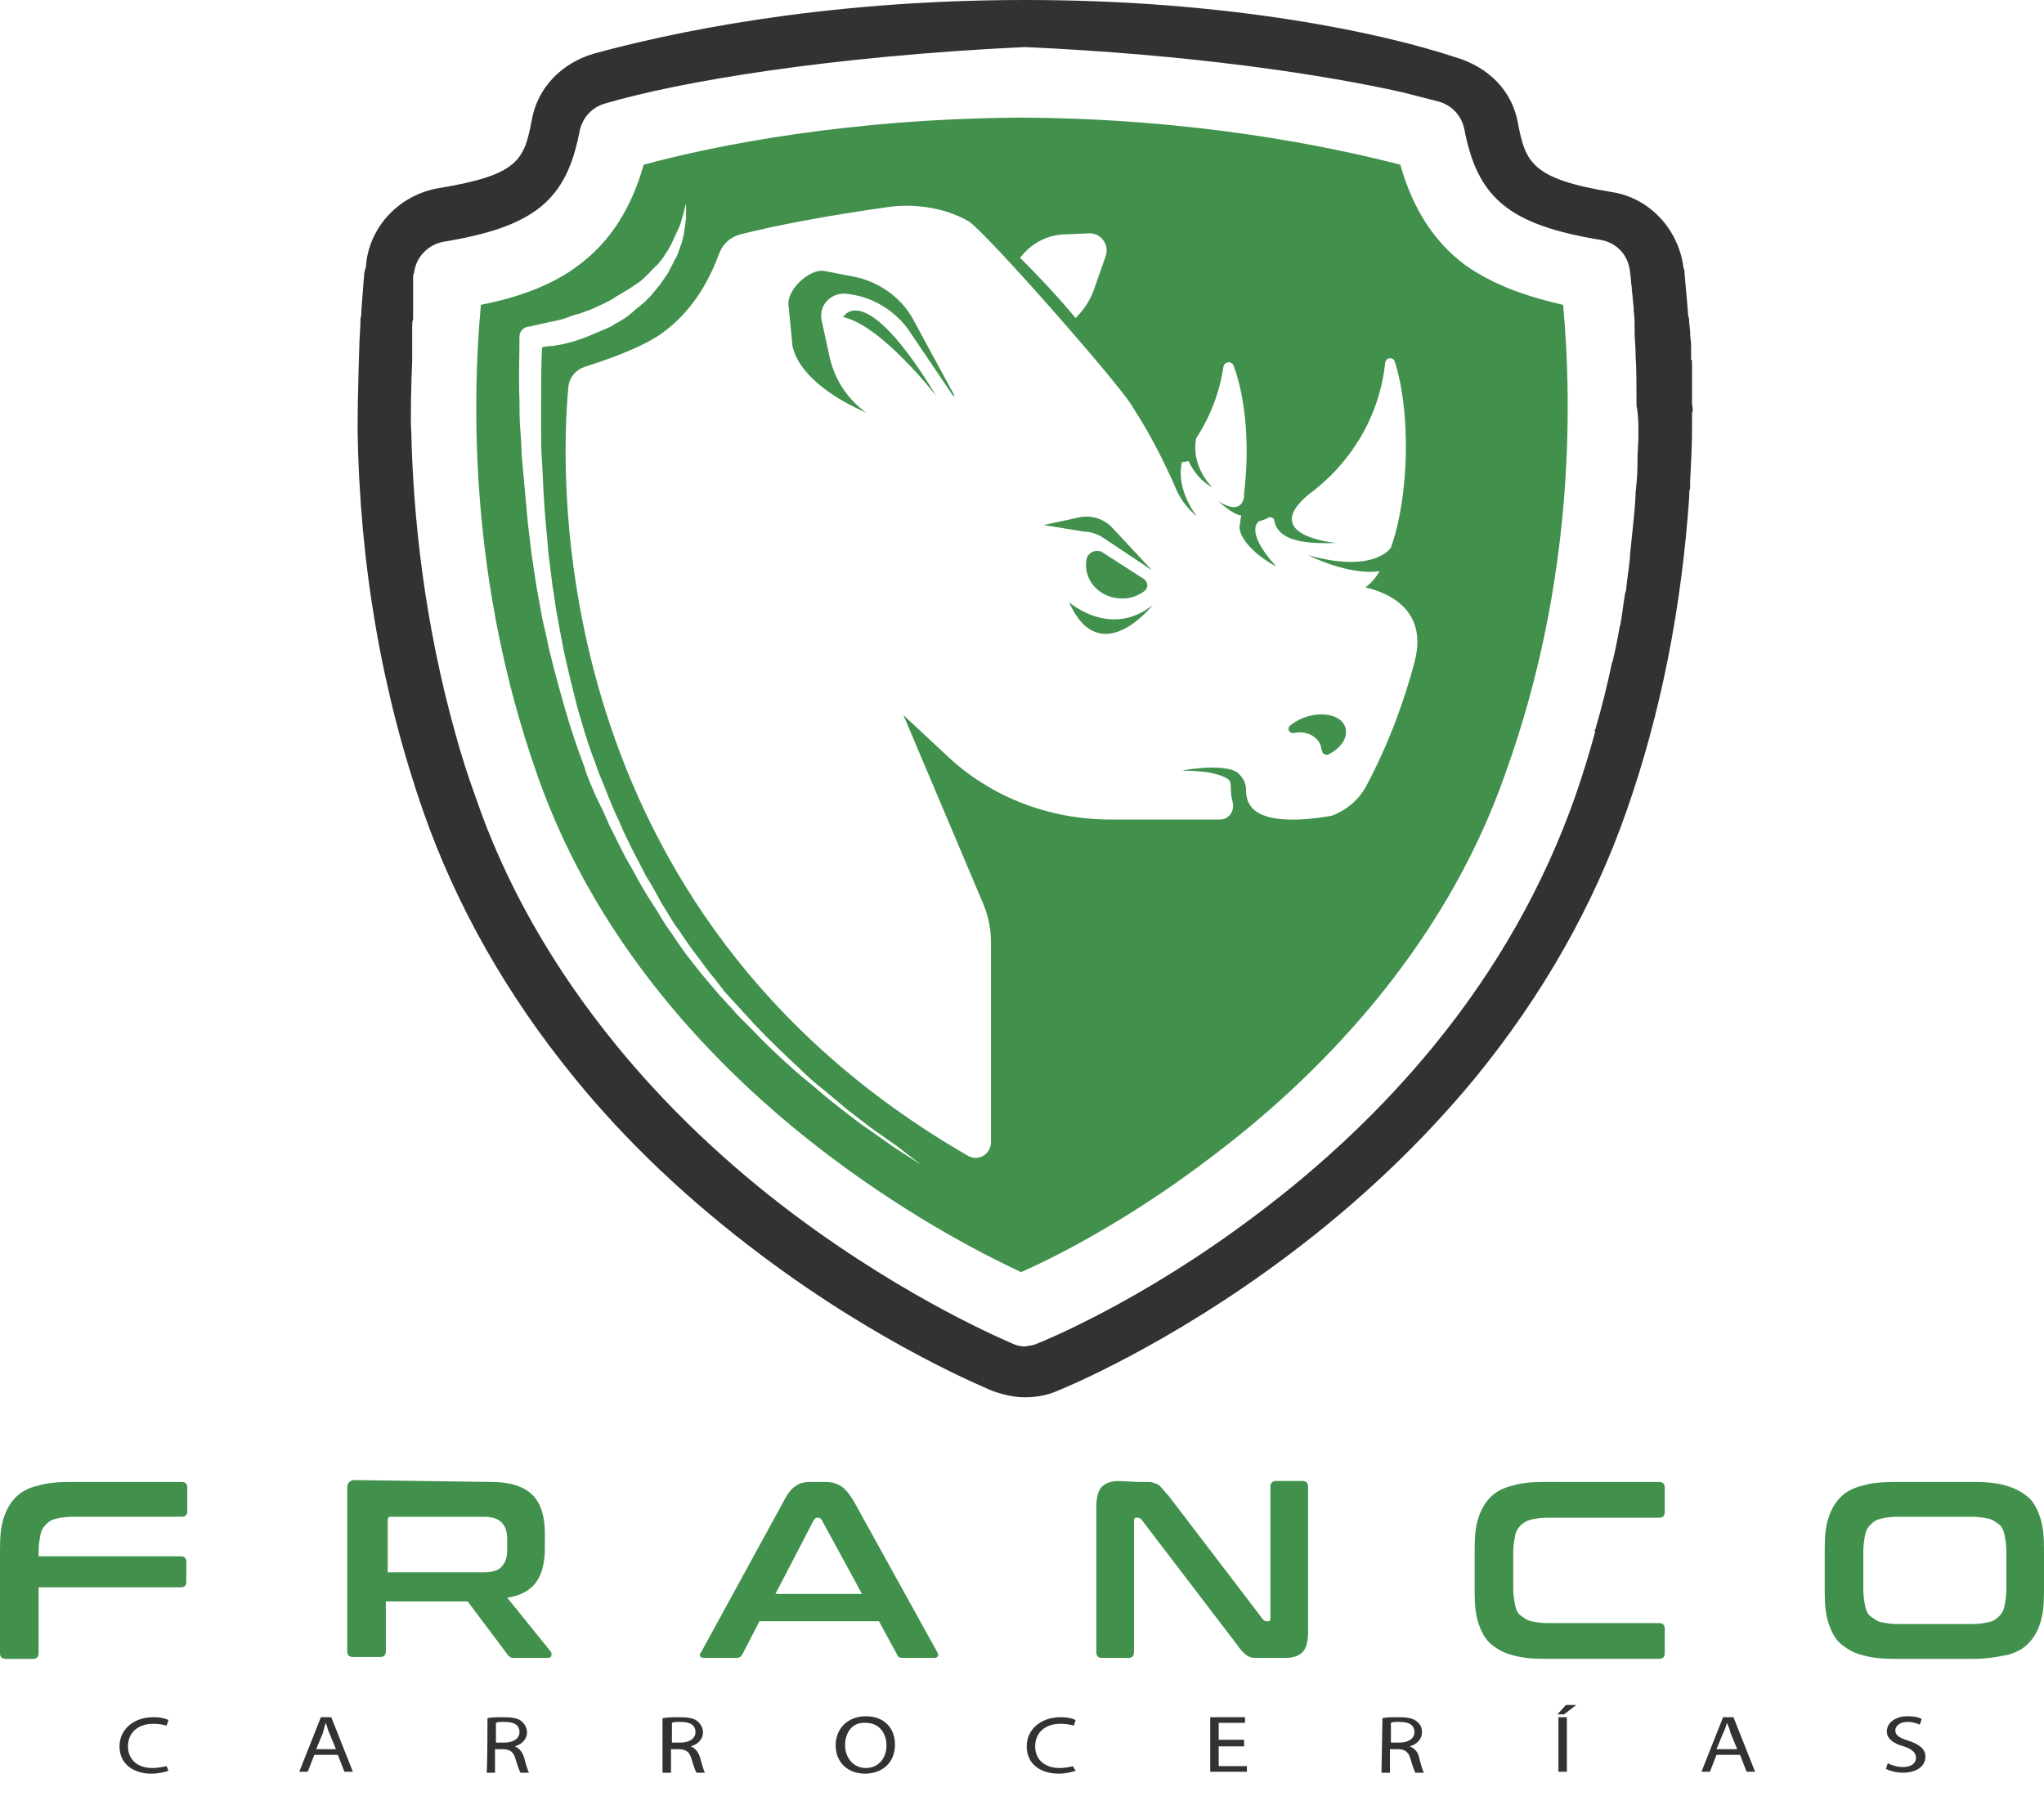 <?xml version="1.0" encoding="utf-8"?>
<!-- Generator: Adobe Illustrator 24.3.0, SVG Export Plug-In . SVG Version: 6.00 Build 0)  -->
<svg version="1.1" id="Capa_1" xmlns="http://www.w3.org/2000/svg" xmlns:xlink="http://www.w3.org/1999/xlink" x="0px" y="0px"
	 viewBox="0 0 217.2 190.9" style="enable-background:new 0 0 217.2 190.9;" xml:space="preserve">
<style type="text/css">
	.st0{fill:#41914D;}
	.st1{fill:#323232;}
</style>
<g>
	<path class="st0" d="M19.3,157.5c0.4,0,0.6,0.2,0.6,0.6v2.5c0,0.4-0.2,0.6-0.6,0.6H7.7c-0.7,0-1.3,0.1-1.7,0.2
		c-0.5,0.1-0.8,0.3-1.1,0.6s-0.5,0.6-0.6,1.1s-0.2,1.1-0.2,1.8v0.5h15.1c0.4,0,0.6,0.2,0.6,0.6v2.1c0,0.4-0.2,0.6-0.6,0.6H4.1v7
		c0,0.4-0.2,0.6-0.6,0.6H0.6c-0.4,0-0.6-0.2-0.6-0.6v-11.1c0-1.3,0.1-2.4,0.4-3.3c0.3-0.9,0.7-1.6,1.3-2.2c0.6-0.6,1.4-1,2.3-1.2
		c1-0.3,2.1-0.4,3.5-0.4L19.3,157.5L19.3,157.5z"/>
	<path class="st0" d="M52.2,157.5c2.1,0,3.5,0.5,4.4,1.4s1.3,2.3,1.3,4.1v1.5c0,1.5-0.3,2.8-0.9,3.6c-0.6,0.9-1.7,1.5-3.1,1.7
		l4.6,5.7c0.1,0.1,0.1,0.2,0.1,0.4s-0.2,0.3-0.4,0.3h-3.5c-0.2,0-0.4,0-0.5-0.1s-0.2-0.1-0.3-0.3l-4.2-5.6H41v5.3
		c0,0.4-0.2,0.6-0.6,0.6h-2.9c-0.4,0-0.6-0.2-0.6-0.6v-17.4c0-0.5,0.3-0.8,0.8-0.8L52.2,157.5L52.2,157.5z M41.1,167.1h10.3
		c0.9,0,1.6-0.2,1.9-0.6c0.4-0.4,0.6-1,0.6-1.8v-1.1c0-0.8-0.2-1.4-0.6-1.8c-0.4-0.4-1-0.6-1.9-0.6h-9.9c-0.2,0-0.3,0.1-0.3,0.3v5.6
		H41.1z"/>
	<path class="st0" d="M87.6,157.5c0.7,0,1.2,0.1,1.7,0.4c0.5,0.3,0.9,0.8,1.4,1.6l8.9,16.1c0.1,0.2,0.1,0.3,0.1,0.4
		c-0.1,0.1-0.2,0.2-0.4,0.2h-3.4c-0.3,0-0.5-0.1-0.6-0.4l-1.9-3.5H80.7l-1.8,3.5c-0.1,0.2-0.3,0.4-0.6,0.4h-3.5
		c-0.2,0-0.4-0.1-0.4-0.2c-0.1-0.1,0-0.3,0.1-0.4l8.8-16.1c0.4-0.8,0.9-1.4,1.3-1.6c0.4-0.3,0.9-0.4,1.5-0.4H87.6z M82.4,169.4h9.2
		l-4.3-7.9c-0.1-0.1-0.2-0.2-0.3-0.2h-0.2c-0.1,0-0.2,0.1-0.3,0.2L82.4,169.4z"/>
	<path class="st0" d="M121,157.5c0.4,0,0.8,0,1.1,0c0.3,0,0.5,0.1,0.8,0.2s0.4,0.3,0.6,0.5s0.4,0.5,0.7,0.8l10,13.1
		c0.1,0.1,0.2,0.2,0.4,0.2h0.2c0.1,0,0.2-0.1,0.2-0.3v-14c0-0.4,0.2-0.6,0.6-0.6h2.8c0.4,0,0.6,0.2,0.6,0.6v15.4
		c0,1.1-0.2,1.8-0.6,2.2c-0.4,0.4-1,0.6-1.8,0.6h-2.3c-0.4,0-0.8,0-1,0c-0.3,0-0.5-0.1-0.7-0.2c-0.2-0.1-0.4-0.3-0.6-0.5
		c-0.2-0.2-0.4-0.5-0.7-0.9l-10-13.1c-0.1-0.1-0.2-0.2-0.4-0.2h-0.2c-0.1,0-0.2,0.1-0.2,0.3v14c0,0.4-0.2,0.6-0.6,0.6h-2.8
		c-0.4,0-0.6-0.2-0.6-0.6v-15.4c0-1.1,0.2-1.8,0.6-2.2s1-0.6,1.8-0.6L121,157.5L121,157.5z"/>
	<path class="st0" d="M176.3,157.5c0.4,0,0.6,0.2,0.6,0.6v2.6c0,0.4-0.2,0.6-0.6,0.6h-11.9c-0.7,0-1.3,0.1-1.7,0.2
		c-0.4,0.1-0.8,0.3-1.1,0.6s-0.5,0.6-0.6,1.1s-0.2,1.1-0.2,1.8v3.8c0,0.7,0.1,1.3,0.2,1.8c0.1,0.5,0.3,0.9,0.6,1.1s0.6,0.5,1.1,0.6
		s1,0.2,1.7,0.2h11.9c0.4,0,0.6,0.2,0.6,0.6v2.6c0,0.4-0.2,0.6-0.6,0.6h-12.1c-1.4,0-2.5-0.1-3.5-0.4c-0.9-0.2-1.7-0.7-2.3-1.2
		s-1-1.3-1.3-2.2s-0.4-2-0.4-3.3v-4.6c0-1.3,0.1-2.4,0.4-3.3c0.3-0.9,0.7-1.6,1.3-2.2c0.6-0.6,1.4-1,2.3-1.2
		c0.9-0.3,2.1-0.4,3.5-0.4L176.3,157.5L176.3,157.5z"/>
	<path class="st0" d="M209.7,157.5c1.4,0,2.5,0.1,3.5,0.4c1,0.3,1.7,0.7,2.3,1.2s1,1.3,1.3,2.2s0.4,2,0.4,3.3v4.6
		c0,1.3-0.1,2.4-0.4,3.3c-0.3,0.9-0.7,1.6-1.3,2.2s-1.4,1-2.3,1.2c-1,0.2-2.1,0.4-3.5,0.4h-8.3c-1.4,0-2.5-0.1-3.5-0.4
		c-0.9-0.2-1.7-0.7-2.3-1.2s-1-1.3-1.3-2.2s-0.4-2-0.4-3.3v-4.6c0-1.3,0.1-2.4,0.4-3.3c0.3-0.9,0.7-1.6,1.3-2.2
		c0.6-0.6,1.4-1,2.3-1.2c0.9-0.3,2.1-0.4,3.5-0.4H209.7z M198,168.9c0,0.7,0.1,1.3,0.2,1.8c0.1,0.5,0.3,0.9,0.6,1.1s0.6,0.5,1.1,0.6
		s1,0.2,1.7,0.2h8c0.7,0,1.3-0.1,1.7-0.2c0.5-0.1,0.8-0.3,1.1-0.6s0.5-0.6,0.6-1.1s0.2-1.1,0.2-1.8v-4c0-0.7-0.1-1.3-0.2-1.8
		c-0.1-0.5-0.3-0.9-0.6-1.1s-0.6-0.5-1.1-0.6s-1-0.2-1.7-0.2h-8c-0.7,0-1.3,0.1-1.7,0.2c-0.5,0.1-0.8,0.3-1.1,0.6s-0.5,0.6-0.6,1.1
		s-0.2,1.1-0.2,1.8V168.9z"/>
	<path class="st1" d="M17.9,188.2c-0.3,0.1-1,0.3-1.8,0.3c-1.9,0-3.4-1-3.4-2.9c0-1.8,1.5-3.1,3.6-3.1c0.9,0,1.4,0.2,1.6,0.3
		l-0.2,0.6c-0.3-0.1-0.8-0.2-1.4-0.2c-1.6,0-2.7,0.9-2.7,2.4c0,1.4,1,2.3,2.6,2.3c0.5,0,1.1-0.1,1.5-0.2L17.9,188.2z"/>
	<path class="st1" d="M33.4,186.5l-0.7,1.8h-0.9l2.3-5.8h1.1l2.3,5.8h-0.9l-0.7-1.8H33.4z M35.7,185.9l-0.7-1.7
		c-0.2-0.4-0.2-0.7-0.4-1.1l0,0c-0.1,0.4-0.2,0.7-0.3,1.1l-0.7,1.7H35.7L35.7,185.9z"/>
	<path class="st1" d="M51.8,182.6c0.4-0.1,1.1-0.1,1.7-0.1c0.9,0,1.6,0.1,2,0.5c0.3,0.3,0.5,0.7,0.5,1.1c0,0.8-0.6,1.3-1.3,1.5l0,0
		c0.5,0.2,0.8,0.6,1,1.2c0.2,0.8,0.4,1.4,0.5,1.6h-0.9c-0.1-0.2-0.3-0.7-0.5-1.4c-0.2-0.8-0.6-1.1-1.4-1.1h-0.8v2.5h-0.9
		C51.8,188.4,51.8,182.6,51.8,182.6z M52.7,185.2h0.9c0.9,0,1.6-0.4,1.6-1.1c0-0.8-0.6-1.1-1.6-1.1c-0.4,0-0.7,0-0.9,0.1
		C52.7,183.1,52.7,185.2,52.7,185.2z"/>
	<path class="st1" d="M70.5,182.6c0.4-0.1,1.1-0.1,1.7-0.1c0.9,0,1.6,0.1,2,0.5c0.3,0.3,0.5,0.7,0.5,1.1c0,0.8-0.6,1.3-1.3,1.5l0,0
		c0.5,0.2,0.8,0.6,1,1.2c0.2,0.8,0.4,1.4,0.5,1.6H74c-0.1-0.2-0.3-0.7-0.5-1.4c-0.2-0.8-0.6-1.1-1.4-1.1h-0.8v2.5h-0.9v-5.8H70.5z
		 M71.4,185.2h0.9c0.9,0,1.6-0.4,1.6-1.1c0-0.8-0.6-1.1-1.6-1.1c-0.4,0-0.7,0-0.9,0.1C71.4,183.1,71.4,185.2,71.4,185.2z"/>
	<path class="st1" d="M95.1,185.4c0,2-1.4,3.1-3.2,3.1c-1.8,0-3.1-1.2-3.1-3c0-1.9,1.4-3.1,3.2-3.1
		C93.9,182.4,95.1,183.6,95.1,185.4z M89.8,185.5c0,1.2,0.8,2.4,2.2,2.4c1.4,0,2.2-1.1,2.2-2.4c0-1.2-0.7-2.4-2.2-2.4
		C90.5,183,89.8,184.2,89.8,185.5z"/>
	<path class="st1" d="M114.3,188.2c-0.3,0.1-1,0.3-1.8,0.3c-1.9,0-3.4-1-3.4-2.9c0-1.8,1.5-3.1,3.6-3.1c0.9,0,1.4,0.2,1.6,0.3
		l-0.2,0.6c-0.3-0.1-0.8-0.2-1.4-0.2c-1.6,0-2.7,0.9-2.7,2.4c0,1.4,1,2.3,2.6,2.3c0.5,0,1.1-0.1,1.4-0.2L114.3,188.2z"/>
	<path class="st1" d="M132.2,185.6h-2.7v2.1h3v0.6h-3.9v-5.8h3.7v0.6h-2.8v1.8h2.7V185.6z"/>
	<path class="st1" d="M146.9,182.6c0.4-0.1,1.1-0.1,1.7-0.1c0.9,0,1.6,0.1,2,0.5c0.4,0.3,0.5,0.7,0.5,1.1c0,0.8-0.6,1.3-1.3,1.5l0,0
		c0.5,0.2,0.9,0.6,1,1.2c0.2,0.8,0.4,1.4,0.5,1.6h-0.9c-0.1-0.2-0.3-0.7-0.5-1.4c-0.2-0.8-0.6-1.1-1.4-1.1h-0.8v2.5h-0.9
		L146.9,182.6L146.9,182.6z M147.8,185.2h0.9c0.9,0,1.6-0.4,1.6-1.1c0-0.8-0.6-1.1-1.6-1.1c-0.4,0-0.7,0-0.9,0.1V185.2z"/>
	<path class="st1" d="M167.5,181.2l-1.3,1h-0.7l0.9-1H167.5z M166.5,182.5v5.8h-0.9v-5.8H166.5z"/>
	<path class="st1" d="M182.4,186.5l-0.7,1.8h-0.9l2.3-5.8h1.1l2.3,5.8h-0.9l-0.7-1.8H182.4z M184.6,185.9l-0.7-1.7
		c-0.1-0.4-0.2-0.7-0.4-1.1l0,0c-0.1,0.4-0.2,0.7-0.4,1.1l-0.7,1.7H184.6L184.6,185.9z"/>
	<path class="st1" d="M200.6,187.4c0.4,0.2,1,0.4,1.6,0.4c0.9,0,1.4-0.4,1.4-1c0-0.5-0.4-0.9-1.3-1.2c-1.1-0.3-1.8-0.8-1.8-1.6
		c0-0.9,0.9-1.6,2.2-1.6c0.7,0,1.2,0.1,1.5,0.3l-0.2,0.6c-0.2-0.1-0.7-0.3-1.3-0.3c-0.9,0-1.3,0.5-1.3,0.9c0,0.5,0.4,0.8,1.4,1.1
		c1.2,0.4,1.8,0.9,1.8,1.7c0,0.9-0.8,1.7-2.4,1.7c-0.7,0-1.4-0.2-1.8-0.4L200.6,187.4z"/>
	<g>
		<path class="st1" d="M47.9,77.6L47.9,77.6L47.9,77.6z"/>
		<path class="st1" d="M43.7,37.6c0,0.1,0,0.1,0,0.2c0,0.2,0,0.3,0,0.5l0,0C43.7,37.8,43.7,37.5,43.7,37.6
			C43.7,37.5,43.7,37.5,43.7,37.6z"/>
		<path class="st0" d="M115.5,59.3c-0.1,0.3-0.1,0.6-0.1,0.9c0.1,2,1.9,3.5,4,3.4c0.8,0,1.5-0.3,2.1-0.7s0.5-1.1,0-1.4l-4.2-2.7
			C116.7,58.3,115.7,58.6,115.5,59.3z"/>
		<path class="st0" d="M113.6,64c3.3,7.4,8.9,0.3,8.9,0.3C118,67.9,113.6,64,113.6,64z"/>
		<path class="st0" d="M117.6,57.4l4.8,3.2l-4.1-4.4c-1-1.1-2.3-1.5-3.7-1.2l-3.7,0.8l4.3,0.7C116.1,56.5,116.9,56.9,117.6,57.4z"/>
		<path class="st0" d="M89.6,33.7c4.1,0.9,9.9,8.4,9.9,8.4C91.8,29.4,89.6,33.7,89.6,33.7z"/>
		<path class="st0" d="M90.7,29.4l-3.1-0.6c-1.6-0.3-4.1,2.1-3.8,3.7l0.4,4.2c0.6,3.1,4.4,5.6,7.3,6.9l0.6,0.3
			c-2.1-1.5-3.5-3.7-4-6.2L87.3,34c-0.3-1.5,0.9-2.8,2.4-2.8c2.7,0.2,5.2,1.6,6.8,3.8l4.8,7.1l0.1-0.1l-4.5-8.3
			C95.6,31.5,93.3,29.9,90.7,29.4z"/>
		<g>
			<path class="st0" d="M166.1,32.4c-3.5-0.8-7.3-2-10.5-4.3c-3.3-2.5-5.5-6-6.8-10.6c-7.8-2-21.9-4.9-40.2-5
				c-18.3,0.1-32.4,2.9-40.2,5c-1.3,4.6-3.5,8.1-6.8,10.6c-3.1,2.4-7,3.6-10.5,4.3c-1,10.9-1.1,29.7,5.9,49.7
				c6.7,19.4,20.7,32.9,31.2,40.8c9,6.8,17.1,10.8,20.3,12.3c3.2-1.4,11.3-5.4,20.3-12.3c10.5-7.9,24.5-21.5,31.2-40.8
				C167.2,62.1,167.1,43.3,166.1,32.4z M113.4,24.9l2.4-0.1c1.2,0,2.1,1.2,1.7,2.4l-1.3,3.7c-0.4,1.1-1.1,2.1-1.9,2.9
				c-2-2.4-4-4.5-5.9-6.4C109.6,25.8,111.4,24.9,113.4,24.9z M97.9,123.8l-2.8-1.8l-2.7-1.9c-0.9-0.6-1.8-1.3-2.7-2
				c-0.9-0.7-1.8-1.4-2.6-2.1c-0.8-0.7-1.7-1.4-2.5-2.1c-1.7-1.5-3.3-3-4.8-4.6l-1.2-1.2c-0.4-0.4-0.7-0.8-1.1-1.2l-1.1-1.2
				l-1.1-1.3c-0.7-0.8-1.4-1.7-2.1-2.6s-1.3-1.8-1.9-2.7c-0.7-0.9-1.2-1.9-1.8-2.8c-0.6-0.9-1.2-1.9-1.7-2.8c-0.5-1-1.1-1.9-1.6-2.9
				s-1-2-1.5-3c-0.4-1-0.9-2-1.4-3c-0.4-1-0.9-2-1.2-3.1c-0.8-2.1-1.5-4.2-2.1-6.3s-1.2-4.3-1.7-6.4c-0.2-1.1-0.5-2.2-0.7-3.2
				c-0.2-1.1-0.4-2.2-0.6-3.3L56.5,59l-0.4-3.3c-0.2-2.2-0.4-4.4-0.6-6.6c-0.1-1.1-0.1-2.2-0.2-3.3c-0.1-1.1-0.1-2.2-0.1-3.3
				c-0.1-2.2,0-4.4,0-6.7c0-0.6,0.4-1,1-1.1h0.1l0,0c0.4-0.1,0.9-0.2,1.3-0.3c0.5-0.1,0.9-0.2,1.4-0.3s0.9-0.2,1.4-0.4
				s0.9-0.3,1.3-0.4c0.4-0.2,0.9-0.3,1.3-0.5c0.4-0.2,0.9-0.4,1.3-0.6c0.4-0.2,0.8-0.4,1.2-0.7c0.4-0.2,0.8-0.5,1.2-0.7l0.6-0.4
				l0.6-0.4c0.4-0.3,0.7-0.6,1-0.9s0.6-0.7,1-1c0.3-0.4,0.6-0.7,0.8-1.1c0.3-0.4,0.5-0.8,0.7-1.2c0.2-0.4,0.4-0.9,0.6-1.3
				c0.1-0.2,0.2-0.4,0.3-0.7l0.2-0.7c0.2-0.5,0.2-1,0.4-1.4c0,0.5,0,1,0,1.5l-0.1,0.7c0,0.2-0.1,0.5-0.1,0.8c-0.1,0.5-0.2,1-0.4,1.5
				c-0.2,0.5-0.3,1-0.6,1.4c-0.2,0.5-0.5,0.9-0.7,1.4c-0.3,0.4-0.6,0.9-0.9,1.3c-0.2,0.2-0.3,0.4-0.5,0.6s-0.3,0.4-0.5,0.6l-0.6,0.6
				l-0.6,0.5c-0.4,0.3-0.8,0.7-1.2,1c-0.4,0.3-0.9,0.6-1.3,0.8c-0.4,0.3-0.9,0.5-1.4,0.7s-0.9,0.4-1.4,0.6c-1,0.4-1.9,0.7-2.9,0.9
				c-0.5,0.1-1,0.2-1.5,0.2c-0.2,0-0.4,0.1-0.6,0.1c-0.1,1.9-0.1,3.7-0.1,5.6c0,1.1,0,2.2,0,3.3s0,2.2,0.1,3.3
				c0.1,2.2,0.2,4.4,0.4,6.6l0.3,3.3l0.4,3.2c0.2,1.1,0.3,2.2,0.5,3.2c0.2,1.1,0.4,2.2,0.6,3.2c0.4,2.1,1,4.3,1.5,6.4
				c0.6,2.1,1.2,4.2,2,6.2c0.3,1,0.8,2,1.2,3.1c0.4,1,0.8,2,1.3,3c0.4,1,0.9,2,1.4,3l1.5,2.9c0.6,0.9,1.1,1.9,1.6,2.8
				c0.6,0.9,1.1,1.9,1.8,2.8c0.6,0.9,1.2,1.8,1.9,2.7c0.7,0.9,1.3,1.8,2,2.6l1,1.3l1.1,1.2c0.4,0.4,0.7,0.8,1.1,1.2l1.1,1.2
				c1.5,1.6,3.1,3.1,4.7,4.6c0.8,0.8,1.6,1.5,2.5,2.2c0.8,0.7,1.7,1.4,2.5,2.1c0.9,0.7,1.7,1.3,2.6,2l2.7,1.9L97.9,123.8l2.9,1.7
				L97.9,123.8z M150.3,70.4c-1,3.8-2.6,8.4-5.1,13.1c-0.8,1.5-2.1,2.6-3.7,3.2c-4,0.7-6.9,0.5-8.2-0.6c-0.6-0.5-0.9-1.2-0.9-2.2
				c0-0.7-0.3-1.2-0.8-1.7c-1.3-1.2-6.3-0.3-5.9-0.3c0,0,1,0,2,0.1c1.2,0.1,2.5,0.5,2.9,0.9c0.2,0.2,0.2,0.8,0.2,1.1
				c0,0.5,0.1,0.9,0.2,1.3c0.2,0.9-0.4,1.8-1.4,1.8H118c-6.5,0-12.8-2.4-17.5-6.9L96,76l8.5,20.1c0.5,1.2,0.8,2.6,0.8,3.9v21.4
				c0,1.3-1.4,2.1-2.5,1.4c-45-26-43.3-72.4-42.4-81.7c0.1-1,0.8-1.8,1.7-2.1c2.2-0.7,6.3-2.1,8.4-3.7c2.7-2,4.6-4.8,5.9-8.3
				c0.4-1.1,1.2-1.8,2.3-2.1c4-1,9.3-2,15.7-2.9c2.1-0.3,4.2-0.1,6.2,0.5c0.9,0.3,1.6,0.6,2.3,1c1.7,1,15.6,16.8,17.3,19.5
				c0.3,0.5,0.7,1.1,1,1.6c1.4,2.3,2.6,4.7,3.7,7.2c0.4,1,1.1,2.1,2.3,3.1c0,0-2.3-2.8-1.6-5.8c0.3,0,0.3,0,0.7-0.1
				c0.9,2,2.5,2.8,2.5,2.8c-1.9-2.1-1.9-4.1-1.7-5.2c1.5-2.3,2.5-4.9,2.9-7.6c0.1-0.6,0.9-0.7,1.1-0.1l0,0c1.3,3.5,1.7,8.7,1.1,13.5
				v0.1c0,0.1,0,0.2,0,0.3c-0.4,2.2-2.8,0.4-2.8,0.4c1.1,1,1.9,1.5,2.5,1.6c-0.1,0.4-0.1,0.8-0.2,1.2c0.2,2.3,3.9,4.2,3.9,4.2
				c-3.5-3.9-1.8-4.8-1.8-4.8c0.3-0.1,0.7-0.2,1-0.4c0.3-0.1,0.6,0.1,0.6,0.3c0.3,1.7,2.1,2.6,6.6,2.4c0,0-8.2-0.7-3-5.1l0,0
				c4.5-3.3,7.6-8.3,8.2-14.1c0.1-0.5,0.8-0.6,1-0.1c1.7,5.2,1.6,14.2-0.4,19.8c0,0-1.7,2.8-8.8,0.8c0,0,4.3,2.2,7.6,1.7
				c-0.4,0.7-0.9,1.3-1.5,1.7C144.9,62.5,152.2,63.4,150.3,70.4z"/>
		</g>
		<path class="st1" d="M169.4,77.7c0-0.1,0-0.1,0-0.2C169.5,77.6,169.5,77.6,169.4,77.7L169.4,77.7z"/>
		<path class="st1" d="M44.2,59c-0.3-2.2-0.5-4.4-0.6-6.5C43.8,54.6,44,56.8,44.2,59z"/>
		<path class="st1" d="M174,37.8c0.1,1.6,0.1,3.3,0.1,5.2C174.1,41.2,174,39.5,174,37.8z"/>
		<path class="st1" d="M179.8,43c0-0.3,0-0.5,0-0.7V42c0-0.9,0-1.9,0-2.8c0-0.1,0-0.2,0-0.3s0-0.1,0-0.2c0-0.1,0-0.2,0-0.3l0,0
			c0-0.1,0-0.1-0.1-0.2v-0.1c0-0.1,0-0.2,0-0.3v-0.2c0-0.2,0-0.3,0-0.4v-0.3c0-0.1,0-0.3,0-0.4l-0.1-0.9c0-0.1,0-0.3,0-0.4l-0.1-0.9
			c0-0.2,0-0.5-0.1-0.7l-0.1-1.2L179,29c0-0.2,0-0.3-0.1-0.5c-0.5-4.1-3.6-7.5-7.7-8.1c-8.5-1.4-9.1-3.2-9.9-7.3
			c-0.6-3.5-3.2-6-6.6-7C147.2,3.6,131,0,109,0l0,0h-0.1c-22,0-38.1,3.6-45.8,5.7c-3.4,1-6,3.6-6.6,7.1c-0.8,4.2-1.4,5.8-9.9,7.2
			c-4.1,0.7-7.3,4-7.7,8.1c0,0.2,0,0.3-0.1,0.5l-0.1,0.5L38.4,33c0,0.3,0,0.6-0.1,0.9V34c0,0.1,0,0.3,0,0.4l-0.1,1.8l0,0
			c0,0-0.2,5.6-0.2,9.4c0.2,14.4,2.6,28.1,7,40.7c3.5,10,8.9,19.5,16,28.2c5.6,6.9,12.3,13.2,19.9,18.9
			c12.9,9.7,24.1,14.2,24.5,14.4c1.1,0.4,2.3,0.7,3.5,0.7s2.4-0.2,3.5-0.7c0.5-0.2,11.6-4.7,24.5-14.4c7.6-5.7,14.3-12.1,19.9-18.9
			c7.1-8.7,12.5-18.2,16-28.2c3.7-10.5,5.9-21.8,6.7-33.5v-0.1c0-0.3,0-0.6,0.1-0.8l0,0c0-0.2,0-0.5,0-0.7v-0.1
			c0.1-1.9,0.2-3.7,0.2-5.6v-0.1c0-0.2,0-0.4,0-0.7v-0.1c0-0.2,0-0.4,0-0.7C179.9,43.7,179.9,43.4,179.8,43z M47.9,77.6L47.9,77.6
			L47.9,77.6L47.9,77.6z M174.1,45.9c0,0.1,0,0.2,0,0.4c0,0.9-0.1,1.8-0.1,2.8c0,0.1,0,0.2,0,0.4c0,1-0.1,1.9-0.2,2.9
			c0,0.1,0,0.2,0,0.2c-0.1,2.1-0.4,4.3-0.6,6.5c0,0.1,0,0.1,0,0.2c-0.1,1.1-0.3,2.2-0.4,3.3c0,0.1,0,0.2-0.1,0.4
			c-0.2,1.1-0.3,2.2-0.5,3.3c0,0.1-0.1,0.3-0.1,0.4c-0.2,1.1-0.4,2.2-0.7,3.4c0,0.1,0,0.2-0.1,0.3c-0.5,2.4-1.1,4.8-1.8,7.2
			c0,0.1,0,0.1,0,0.2l0,0c-0.6,2.2-1.3,4.5-2.1,6.8c-3.3,9.4-8.3,18.3-15,26.5c-5.3,6.5-11.7,12.6-18.9,18
			c-12.3,9.3-22.8,13.5-23.3,13.7c-0.4,0.2-0.8,0.2-1.3,0.3c-0.4,0-0.9-0.1-1.3-0.3s-10.9-4.5-23.2-13.7c-7.2-5.4-13.6-11.5-18.9-18
			c-6.7-8.2-11.8-17.1-15-26.5c-0.8-2.2-1.5-4.4-2.1-6.6c-3.3-11.8-4.5-23-4.7-32.3l0,0c-0.1-0.6,0-5.4,0.1-7.3l0,0
			c0-0.2,0-0.3,0-0.5c0-0.1,0-0.1,0-0.2v-0.1l0,0l0,0c0-0.1,0-0.2,0-0.3s0-0.1,0-0.2c0-0.2,0-0.3,0-0.4c0-0.1,0-0.1,0-0.2
			c0-0.1,0-0.3,0-0.4c0-0.1,0-0.1,0-0.2c0-0.1,0-0.3,0-0.4c0-0.1,0-0.1,0-0.2c0-0.1,0-0.3,0-0.4v-0.1c0-0.3,0-0.6,0.1-0.9
			c0-0.1,0-0.1,0-0.2c0-0.1,0-0.2,0-0.3s0-0.2,0-0.3s0-0.2,0-0.3s0-0.2,0-0.3s0-0.2,0-0.3s0-0.2,0-0.3c0-0.1,0-0.2,0-0.3
			c0-0.1,0-0.2,0-0.3c0-0.1,0-0.2,0-0.3c0-0.1,0-0.2,0-0.3c0-0.1,0-0.2,0-0.2c0-0.1,0-0.2,0-0.3c0-0.1,0-0.1,0-0.2s0-0.2,0-0.3
			c0-0.1,0-0.1,0-0.2c0-0.2,0-0.3,0.1-0.5c0.2-1.7,1.5-3,3.1-3.3c9.7-1.6,13.1-4.4,14.5-11.8c0.3-1.4,1.3-2.5,2.7-2.9
			c7.8-2.3,23.6-5,44.6-6l0,0c17.7,0.8,31.6,2.9,40.1,4.8c1.5,0.4,2.8,0.7,3.9,1c1.4,0.4,2.4,1.5,2.7,2.9
			c1.4,7.4,4.8,10.2,14.5,11.8c1.7,0.3,2.9,1.6,3.1,3.3c0.1,0.6,0.1,1.2,0.2,1.8c0,0.1,0,0.2,0,0.2c0.1,0.6,0.1,1.2,0.2,1.9
			c0,0.1,0,0.2,0,0.3c0.1,0.7,0.1,1.3,0.1,2c0,0.1,0,0.2,0,0.3c0,0.7,0.1,1.5,0.1,2.2c0,0.1,0,0.2,0,0.2c0.1,1.6,0.1,3.3,0.1,5.2
			c0,0.1,0,0.2,0,0.2C174.1,44.1,174.1,45,174.1,45.9z"/>
		<path class="st0" d="M139.1,76.1c-0.8,0.2-1.5,0.6-2,1c-0.4,0.3-0.1,0.9,0.4,0.8l0,0c1.3-0.3,2.7,0.4,2.9,1.6c0,0.1,0,0.2,0.1,0.3
			c0,0.3,0.4,0.5,0.6,0.4c1.3-0.6,2.1-1.7,1.9-2.7C142.8,76.2,141,75.6,139.1,76.1z"/>
		<path class="st1" d="M43.7,37.4L43.7,37.4L43.7,37.4z"/>
	</g>
</g>
</svg>
